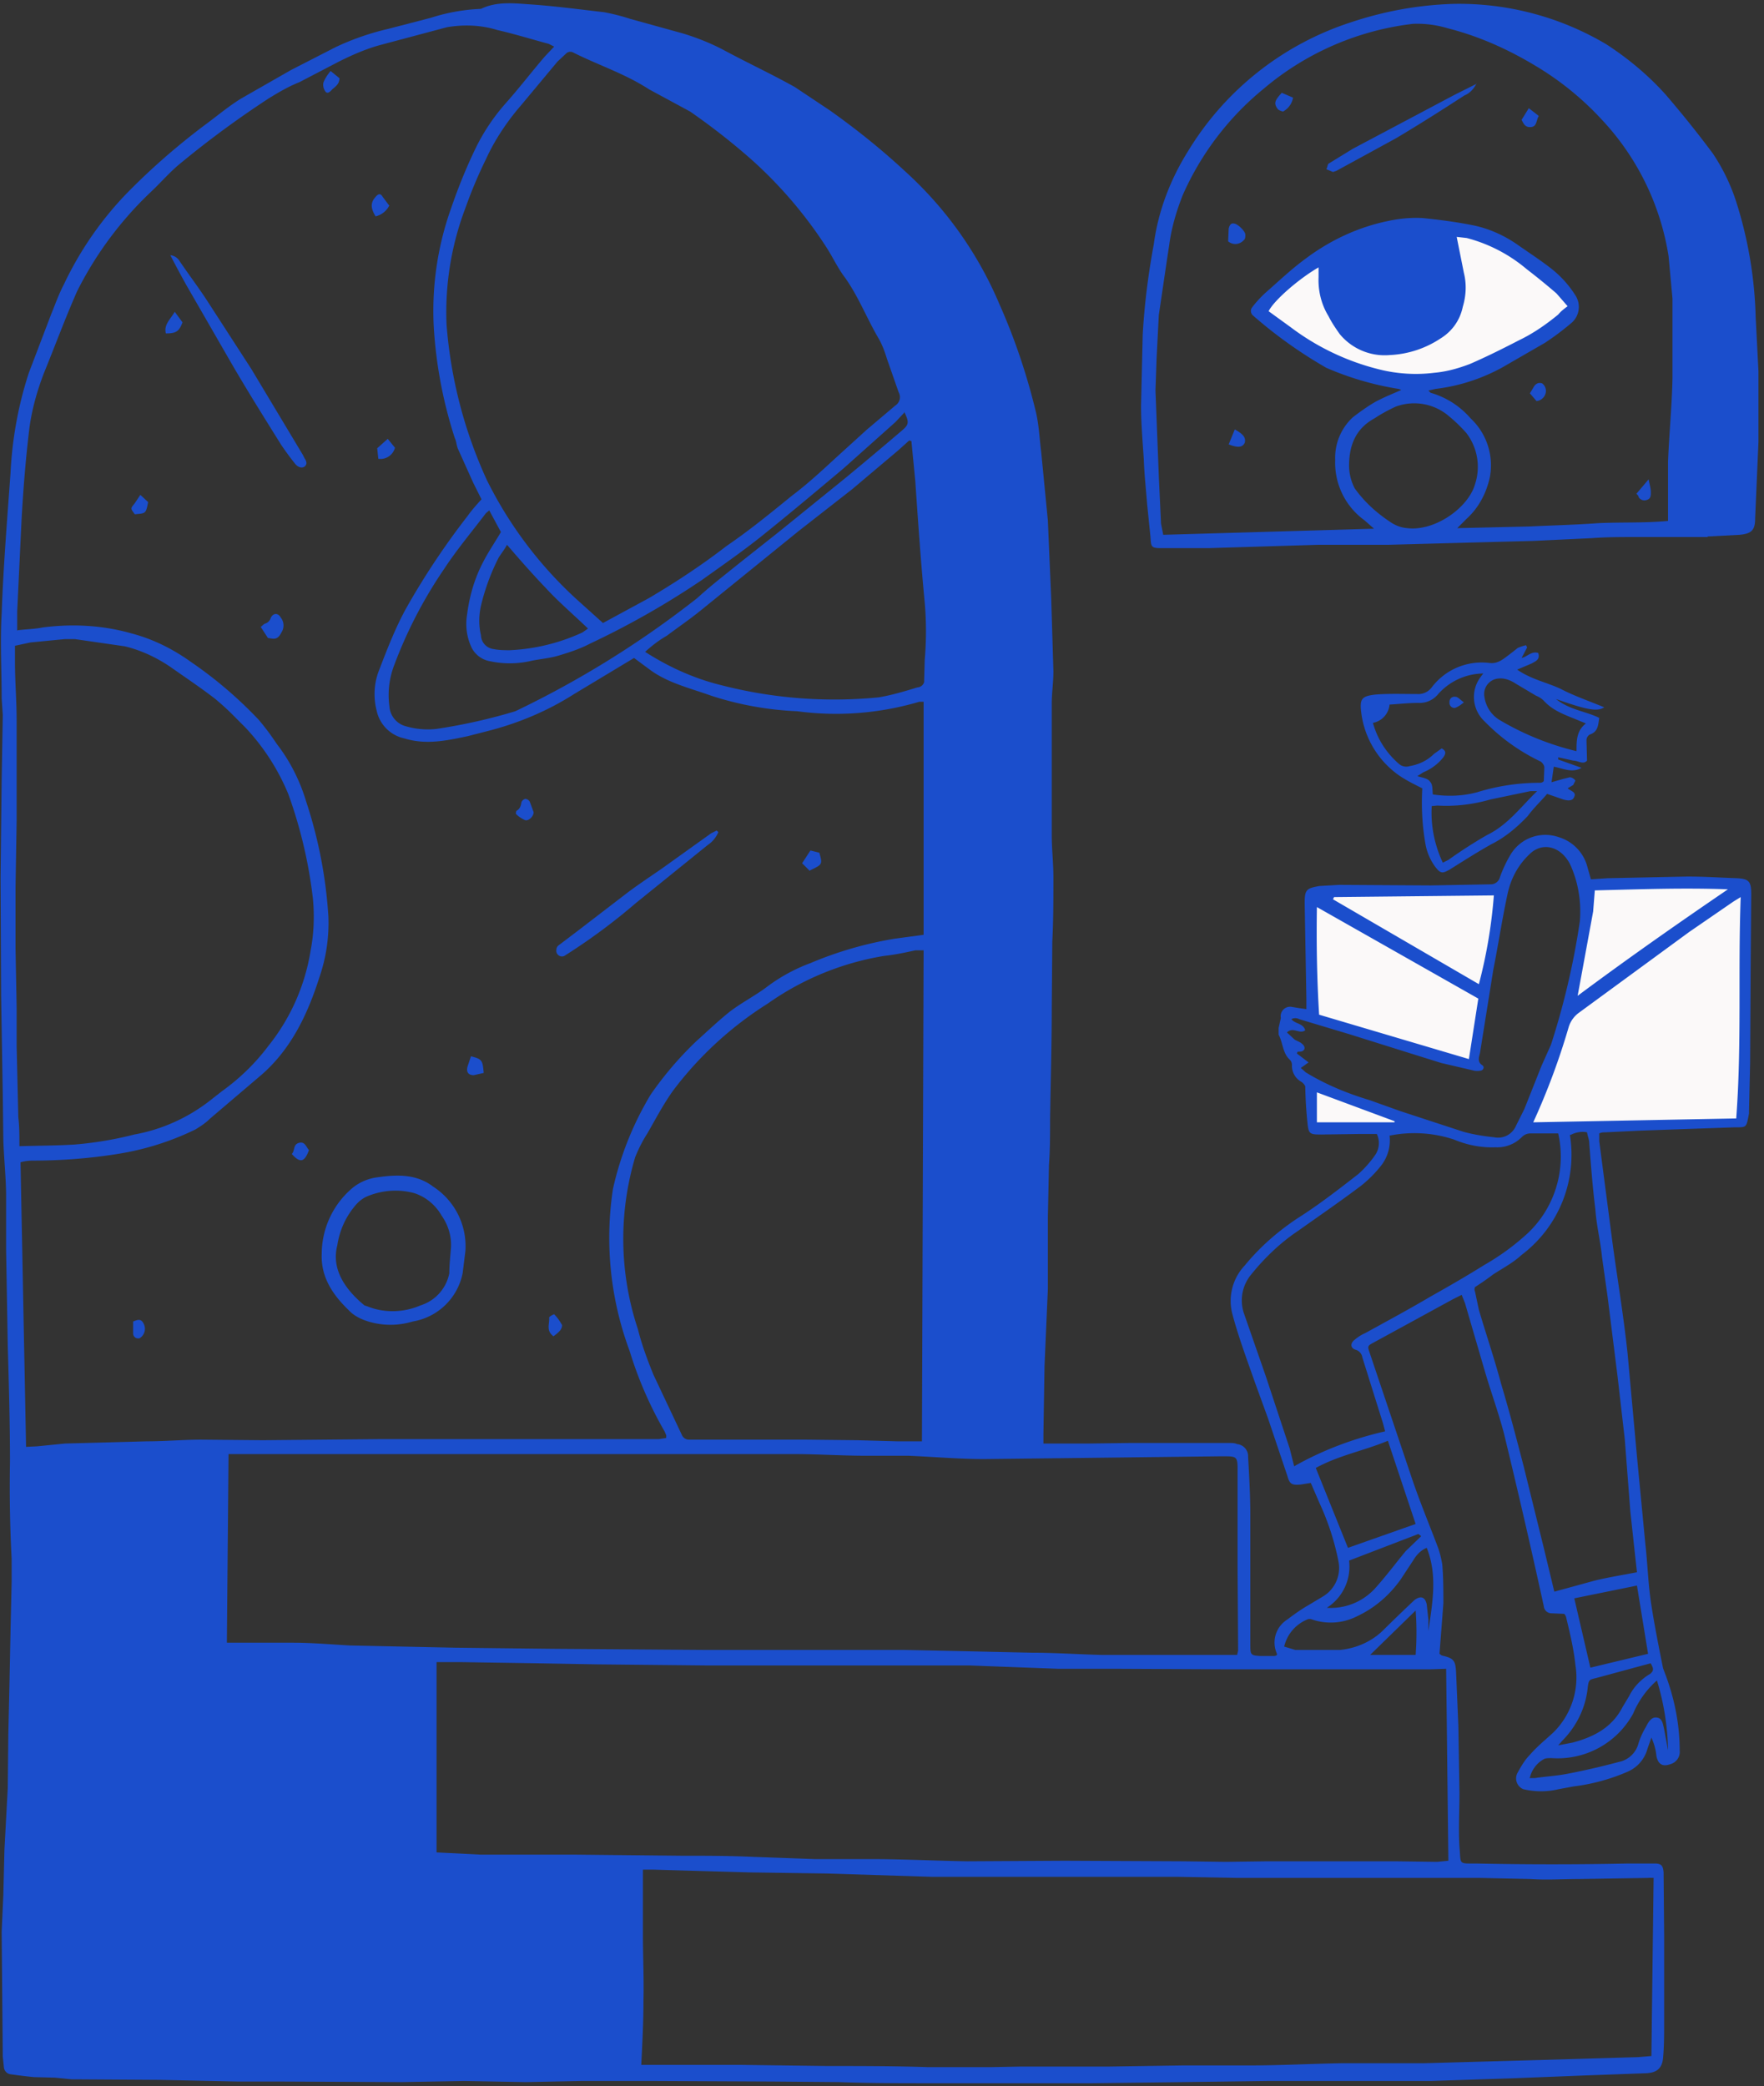 <svg width="318" height="376" viewBox="0 0 318 376" fill="none" xmlns="http://www.w3.org/2000/svg"><rect x="0" y="0" width="318" height="376" fill="#333333" stroke="none"/><g clip-path="url(#clip0)"><path d="M314.7 160.2v17l-.9 25-39 .9 3.6-8.8 4.6-12.7 31.7-21.4z" fill="#FBF9F9"/><path d="M313.2 159.2l-27 .4v5.1l-2.8 15.5 1 1.4 28.8-22.4zM270.6 160.2l-4.7 31.2-29.5-8.4.3-21.4 3.9-1.4h30zM256.8 203h-20l-.4-7.1 20.4 7.2zM283.2 54.7c-.4-.8-1.7-1.5-2.2-2.3l-1.4-1.8c-1.3-1.5-2.7-1.1-4.3-2.4l-.3-.2-2.1-3c-.2.4-8.7-2.6-8.7-2.6-.9-.4-1.8-.6-2.8-.7l-1.2-.1a31.8 31.8 0 00-8 .6l-6.6 1.4-2 1.3-2.3 1.7c-1.6 1-4 .2-5.8 1.1l-3.3 2.1-1.6 1.3c-.7.5.6 1.6.2 2-1 .8-2 1.7-2.9 2.7l.1.3.8 1.2c.4.6 1 1 1.5 1.5 1.2.9 2.6 1.6 4 2.2.9.3.8 1.7 1.8 2.1 1.6.6 2.7 2.2 4.3 2.8 1.6.6 2.9.2 4.2 1 .8.5 2.4 0 2 .7l-.3.3a31.7 31.7 0 007 1.2l7 .7c2.2-.7 4.4-1 6.4-1.8l3-1.7a19 19 0 013.4-1.7h.3l1-1c1.8-1.5 3.9-2.5 5.7-3.9.7-.4 1.2-1 1.7-1.6l.4-.6a1.5 1.5 0 011-.7l.1-.2c-.5-.2.1-1.5 0-1.9z" fill="#FBF9F9"/><path d="M188.2 260.2h8l7.4-.1H221.7c.4 0 .9 0 1.3.2a2.2 2.2 0 012 2.3c.2 3.5.4 7 .4 10.6v23.1c0 2 0 2.1 1.9 2.2h2.2c.2 0 .5 0 .7-.2v-.2a4.9 4.9 0 011.9-6.2c1.3-1 2.6-1.9 4-2.7l2.5-1.5a6 6 0 002.7-6.2 46 46 0 00-3.4-10.5l-1.6-3.7-1.9.3c-1.4.1-1.9 0-2.3-1.5l-3.5-10.4-2.4-6.6c-1.4-4-2.9-8-4-12.1a9.3 9.3 0 012.2-8.9c2.7-3.3 5.9-6.1 9.5-8.5 3.8-2.4 7.4-5.2 11-8 1.1-1 2.1-2.1 3-3.4a3.8 3.8 0 00.3-3.8h-3l-7 .1c-2.1 0-2.3-.1-2.5-2.1a76.7 76.7 0 01-.4-6.6 2 2 0 00-.7-.8 3.3 3.3 0 01-1.7-3c0-.4-.1-.7-.4-1-1.3-1.2-1.2-3-2-4.5v-1.2l.4-1.8a1.7 1.7 0 012-2l1.2.2 1.4.2v-2l-.3-16.9v-.3c0-2.3.3-2.6 2.7-3l3.5-.2 16.5.1 10.8-.2a1.7 1.7 0 001.7-1.3c.5-1.4 1.2-2.9 2-4.2a7.3 7.3 0 018.6-3 7.6 7.6 0 015.2 5.5l.6 2.1 3-.2 14.4-.3c3 0 6 .2 8.9.3 2.2.1 2.6.6 2.6 2.9l-.1 12.6-.1 17.7-.2 8.7v.5c-.5 2.6-.4 2.5-2.6 2.5l-17 .6-6.2.3c-.4 0-.8 0-1.2.2v1.4l2.4 18.4c.9 6.6 2 13.2 2.7 19.8l1.8 19.7 1.4 14.6c.4 3.5.5 7 1 10.5.6 4 1.4 8 2.2 12l.3.8c1.7 4.4 2.7 9.2 2.7 14a2.3 2.3 0 01-1.7 2.5c-1.4.5-2.2 0-2.5-1.5-.1-1.1-.4-2.2-.9-3.3l-.7 2a6.3 6.3 0 01-3.7 4.2c-3 1.3-6.3 2.2-9.6 2.6l-2.7.5a13.7 13.7 0 01-6.4 0 2.1 2.1 0 01-1-3c.6-1.1 1.3-2.3 2.2-3.2 1.3-1.5 2.8-2.7 4.2-4a13.9 13.9 0 004-12.2c-.3-2.9-1-5.8-1.7-8.7a2 2 0 00-.3-.5l-2.3-.1a1.4 1.4 0 01-1.4-1.3 1371.5 1371.5 0 00-7.2-31.2c-1-3.8-2.4-7.6-3.5-11.4l-3.5-12-.6-1.5-1.6.8-14.1 7.7c-1.3.7-1.3.7-.9 1.9l7.5 22.3c1.4 4.2 3.1 8.3 4.7 12.5.4 1 .7 2.2.9 3.4.2 2.3.2 4.7.2 7l-.7 9.1.4.3c2.2.5 2.5.9 2.6 3.2l.4 9.5.2 12.1c0 3.2-.2 6.5 0 9.7.3 3.2-.3 3 3 3a657.5 657.5 0 0027.4 0h4.8c1.2 0 1.5.4 1.6 1.6l.1 11.4v15.7c0 2.2 0 4.3-.2 6.4-.2 1.9-1.2 2.6-3 2.7l-11 .4-12.7.5-15.2.5h-29.5l-15 .2-16.5.2h-29.2c-5.5 0-11 0-16.5-.2l-11.7-.1-21-.1h-13.8l-9.9.2-11.1-.2-11.3.2-21.4-.1h-8l-14.1-.3-16-.1-3-.3-3.8-.1a96 96 0 01-4.1-.5 1.4 1.4 0 01-1.3-1.3l-.2-1.9-.2-22.5.3-6.6.2-8.2.6-11.1.1-9.7.2-8.8.2-10 .2-8.7V281a244 244 0 01-.3-17.5c0-6.9-.2-13.9-.4-20.9l-.3-17.3v-9.7c0-3.2-.4-6.8-.5-10.2l-.1-8-.3-17.9-.1-21.3.2-17.7.2-11.6-.2-3c0-5.1-.3-10.2 0-15.3.3-8.5 1-17 1.6-25.4.3-6.1 1.4-12.2 3.3-18l4-10.5c.7-1.7 1.4-3.7 2.3-5.4a61.5 61.5 0 0111.3-16.4c4.3-4.4 9-8.5 13.9-12.2 2.2-1.6 4.3-3.4 6.7-4.9l9.1-5.2 8-4.1A47 47 0 0170 5.2l7.7-2a33.7 33.7 0 019-1.6c2.9-1.4 6-1 9-.8 4.4.3 8.8.9 13.2 1.4 1.6.3 3.2.7 4.7 1.2L123 6c2.7.8 5.4 1.9 7.8 3.2 4.1 2.2 8.4 4.2 12.5 6.5l6.3 4.2c4.8 3.4 9.4 7.1 13.7 11.1a68 68 0 0116.9 23.9c2.8 6.3 5 12.9 6.6 19.6.5 2.3.6 4.6.9 7l1.2 12.3.6 14 .4 13.2c0 2-.3 3.9-.3 5.8v23.7c0 2.6.3 5.1.3 7.6 0 3.9 0 7.8-.2 11.6l-.1 12.1c0 6.7-.2 13.3-.3 20 0 2.7 0 5.5-.2 8.2l-.2 9.4v13l-.6 13.8-.2 12.3v1.7zM3.2 113.6c1.7-.2 3-.2 4.5-.5 5.4-.7 10.9-.4 16.1 1.1 3.8 1 7.4 2.8 10.6 5.1 4.4 3 8.5 6.5 12.2 10.4 1.2 1.4 2.3 2.9 3.3 4.4 2.4 3.1 4.2 6.7 5.3 10.4a82.3 82.3 0 014 20.7 30 30 0 01-1.6 10.9c-2.1 6.6-5 12.8-10.3 17.5l-9.4 8c-.8.8-1.7 1.4-2.7 2a49.7 49.7 0 01-14 4.4c-5 .8-10.1 1.2-15.3 1.2-.7 0-1.5.1-2.2.3l1 51.3 2-.1 5-.5 14.8-.4c3.3 0 6.5-.3 9.8-.3l11.1.1 21.6-.2h49.8l1.3-.2v-.5l-.3-.7a69.5 69.5 0 01-6.3-14.5 58.5 58.5 0 01-3-29.2 56.9 56.9 0 016.8-17 62.2 62.2 0 018.2-9.6c2-1.8 4-3.7 6-5.3 2.2-1.7 4.8-3 7-4.7 2.3-1.7 4.9-3.1 7.6-4.1a67 67 0 0115.2-4.4l5.2-.7v-42h-.8a52.8 52.8 0 01-22 1.7 57.7 57.7 0 01-15.5-2.8c-3.9-1.4-7.9-2.3-11.2-4.8l-2.7-2-10.8 6.5c-4.7 3-9.9 5.2-15.3 6.6l-3.9 1c-3.8.8-7.5 1.6-11.4.4a6.5 6.5 0 01-5-5c-.6-2.3-.5-4.9.4-7.2 1.5-3.9 3-7.8 5-11.4a136 136 0 0111-16.5c.7-1 1.6-2 2.5-3l-1.5-3-2.7-6c-.3-.6-.3-1.4-.6-2a80.3 80.3 0 01-3.8-20 55 55 0 013.1-21.4c1.3-3.8 2.8-7.5 4.5-11a36 36 0 015.2-7.8c2.5-2.8 4.8-5.8 7.2-8.6l1.7-1.8-1-.5c-3-.8-6.2-1.8-9.3-2.5-2.9-.9-6-1-9-.5l-12 3.2c-2.6.7-5.1 1.8-7.5 3L54 14.8c-2 .8-3.7 1.8-5.5 2.9a177.5 177.5 0 00-15.8 11.6c-2 1.6-3.6 3.5-5.4 5.2a64.5 64.5 0 00-13.4 18c-2.2 5-4 9.9-6 14.8-1.3 3.4-2.3 7-2.7 10.7-.6 5.1-1 10.2-1.3 15.4l-.8 16.8v3.5zM223 298.4l.2-.9-.1-15v-10.8-7c0-2-.2-2.2-2.2-2.2h-1l-25.1.3-17.4.2c-4.5 0-9-.4-13.6-.6h-7.6c-4.4 0-8.7-.3-13.1-.3H41.2l-.3 34h12c3.2 0 6.7.3 10.2.5l19 .4 17.5.2 13.8.1 13.5.1h35.9l9.7.2 13.5.3c4.2 0 8.4.3 12.6.4H223zM78.7 333.9l8 .4h17l19.2.2c4.3 0 8.5 0 12.8.2l11.2.4h10c5.7 0 11.6.3 17.4.4l17.6-.1 21.5.1 7.6.1 7.4-.1h23.2l7.5.1 2-.2-.4-34.6-3 .1h-35.9l-21-.1h-10.1l-16-.6h-47.3l-19.9-.2-11.2-.2-13.1-.2h-4.5v34.3zm37.2 3.2v11.7c0 3.8.2 7.8.1 11.7 0 4-.2 7.7-.4 11.7h18.2l15.3.2c6 0 12 0 18.1.2h11.6l5.2-.1h15.9l13.2-.2H225c5.6 0 11.2-.3 16.9-.4h14.8l21.6-.6 17-.5 2.4-.2.4-32.1a8 8 0 00-1.1 0l-12.3.2c-3 0-5.9.2-8.8 0l-9-.2H223.2l-11-.2H168l-19-.6-14-.2-17.4-.5h-1.7zm-7.2-224.8l8.3-4.5c4.9-2.9 9.6-6 14-9.4 4.1-2.8 7.9-5.9 11.7-9 2.8-2.1 5.4-4.5 8-6.9l5.5-5 5.2-4.4a1.8 1.8 0 00.6-2.4l-2.1-6c-.4-1.3-.8-2.4-1.4-3.5-2.2-3.7-3.7-7.7-6.2-11.2-1.3-1.7-2.3-3.9-3.5-5.7a78 78 0 00-13.4-15.6 120.9 120.9 0 00-11-8.6l-7.4-4c-4.3-2.8-9-4.3-13.6-6.6a1.1 1.1 0 00-1.4.2l-1.5 1.4-6.5 7.8c-2.6 3-4.8 6.3-6.4 9.8a82.1 82.1 0 00-3.7 8.8 52.9 52.9 0 00-3.4 21 82.2 82.2 0 007.3 28.1 73 73 0 0016.9 22.1l4 3.6zM3.5 206.6c3.6-.1 6.8-.1 10-.3 3.6-.3 7.2-.9 10.7-1.8 5-.9 9.6-3 13.5-6l2.3-1.8c3.2-2.3 6-5 8.4-8.2 4-5 6.6-10.9 7.6-17.2.6-3.1.7-6.3.4-9.4a83.8 83.8 0 00-4.4-18.7 39.4 39.4 0 00-7.8-12.1l-1.7-1.7a45.4 45.4 0 00-3.8-3.5c-2.6-2-5.3-3.8-8-5.7-2.5-1.7-5.3-3-8.2-3.7l-9-1.3h-1.8l-6.2.6-2.8.6v3c0 3.4.3 6.9.3 10.5v18L2.8 160v11l.2 10.6v7l.3 12.8c.2 1.6.2 3.2.2 5zm163-35.3H165c-1.8.4-3.7.8-5.6 1a50.5 50.5 0 00-21 8.6 64.2 64.2 0 00-17 15.6c-1.8 2.5-3.2 5.2-4.7 7.8-.9 1.4-1.6 2.8-2.2 4.3a51.6 51.6 0 00.5 31c.7 2.8 1.7 5.5 2.8 8.2l5.1 10.8a1.4 1.4 0 001.3.9h21.3l9 .1 7.3.2h4.4l.3-88.5zm84 33.4a7.4 7.4 0 01-1.6 5.5 22 22 0 01-3.5 3.5c-3.7 2.8-7.5 5.4-11.3 8.1-3.3 2.2-6.2 5-8.6 8a7.3 7.3 0 00-1.3 6.8l4 11.5 4.3 13 .8 3.2c5.1-2.9 10.7-5 16.4-6.3l-.4-1.5-3.7-11.8a1.7 1.7 0 00-1.2-1.4c-1-.3-1-1.2-.2-1.8.6-.5 1.2-.9 1.9-1.2 4-2.2 7.9-4.3 11.8-6.6 3.2-1.8 6.5-3.7 9.7-5.7 2.8-1.6 5.4-3.5 7.8-5.7a19 19 0 005.5-18h-5c-.7 0-1.2.3-1.6.7a6.2 6.2 0 01-4.7 1.8c-2.6.1-5.1-.4-7.5-1.4a22.7 22.7 0 00-11.6-.7zM164.3 79.5l-.4-.1-2 1.8-8.3 7-9.6 7.5-9.5 7.7-7.4 6c-2.4 2-4.5 3.4-6.9 5.2-1.4.8-2.7 1.8-3.9 2.9 4.2 2.7 8.8 4.8 13.7 6a81.7 81.7 0 0028.4 2.2c2.4-.4 4.7-1.1 7-1.8a1.3 1.3 0 001.2-1v-.4l.1-3.5c.3-3.5.3-7 0-10.4-.7-7.3-1.2-14.6-1.7-21.9l-.7-7.2zm118.7 125a22.6 22.6 0 01-8.7 21.7c-1.5 1.4-3.4 2.4-5.1 3.5a52 52 0 01-3.3 2.3 1 1 0 000 .8l.7 3.3c1.3 4.4 2.8 8.8 4 13.3 1.5 5 2.8 10 4.1 15l3.6 14.6 1.9 7.9 7.3-2c2.5-.6 5-1 7.6-1.5l-.4-3.6-.8-7.4-1-13-1.3-11.3-1.8-14.4-1-7.1c-.3-3-1-5.7-1.2-8.6-.5-4-.8-8-1.1-11.9 0-.7-.3-1.3-.4-2-1-.2-2.1 0-3 .5zm-48.5-12l.9.8c3.6 2.2 7.5 3.8 11.5 5l5.6 2 11.3 3.7c1.8.5 3.7.8 5.6 1a3.5 3.5 0 003.9-2.1l1.5-3 3.1-7.8 1.7-3.8a138 138 0 005.2-22.2c.3-3.6-.3-7.2-1.8-10.4-1.7-3.2-5-4-7.3-1.7-2 1.9-3.3 4.3-3.9 7-1 4.6-1.7 9.3-2.6 13.8l-2.4 15c-.2.8-.5 1.6.4 2.2.5.3.2 1-.4 1a3 3 0 01-1 0l-6-1.4-6.4-2-10.2-3.2-9-2.7a1.5 1.5 0 00-1.4 0c.7.9 2.1.7 2.5 2-1 .8-2.2-.7-3.3.4l1.4 1.3 1 .5c.3.2 1 .7.7 1.3-.4.5-.8.3-1.2.4l-.1.3 2.1 1.6-1.4 1zm78.5 9c1-13.4.3-26.5.8-39.8l-1.3.8-8 5.5-19.8 14.5a5 5 0 00-1.9 2.6 126.6 126.6 0 01-6.4 17.2l36.6-.7zM163 74.4l-1.6 1.7-9.3 8.3c-5 4.2-10 8.4-15 12.4-3.4 2.7-7 5.2-10.5 7.7a149.7 149.7 0 01-20.2 11.5c-1.9 1-3.8 1.6-5.8 2.2-1.7.5-3.5.6-5.2 1a17 17 0 01-7 0 4.6 4.6 0 01-3.4-2.5 10 10 0 01-.8-5.9c.4-3.2 1.3-6.4 2.8-9.3 1-2 2.2-3.7 3.3-5.6L88.2 92l-.6.5c-2.5 3.3-5.2 6.5-7.5 10a81 81 0 00-9 17.3 15 15 0 00-.9 7.5 4 4 0 002.6 3.5c1.9.6 3.8.8 5.8.6a100.2 100.2 0 0014.3-3.2 176 176 0 0032.8-20.4c2.4-2.2 5-4.2 7.6-6.3l7.2-5.7 12.1-9.8a813 813 0 0010-8.4c1.3-1.1 1.3-1.5.4-3.4zM266.5 180l-29.1-16.5c-.1 6.5 0 12.9.4 19.4l27 8 1.7-10.9zm-26-18.3l-.2.4 26.3 15.3a89.5 89.5 0 002.7-16l-28.8.3zm47-1.2l-.3 3.8-2.5 13.6-.3 1.6c9-6.7 18-13 27.1-19.2-8-.3-16 0-24.2.2h.1zM243 279l12.2-4.3-5-15c-4.3 1.8-8.8 2.6-13 4.9l5.8 14.4zM91.5 98c-.5 1-1.1 1.7-1.6 2.5a39 39 0 00-3.2 8.7c-.4 1.8-.4 3.6 0 5.3A2.6 2.6 0 0089 117c1 .2 2 .2 2.9.2 4.5-.2 9-1.3 13.1-3.2l1-.7c-2.6-2.5-5.3-4.8-7.6-7.3-2.3-2.4-4.6-5-7-7.8zm165.7 181c-1 .4-1.8 1.2-2.4 2.2l-2.3 3.5c-2 2.8-4.6 5.1-7.8 6.6a10.4 10.4 0 01-8.2.6c-.3-.1-.6-.1-.8 0a7 7 0 00-4.2 4.9l2 .6h8.1c3-.3 5.9-1.6 8-3.8a333.1 333.1 0 015.4-5.2c1.1-.8 1.9-.6 2.2.8l.3 2.8v2c.7-5 1.7-10-.3-15zm29.5 21.6l10.4-2.5-2-12.3-11.3 2.3 2.9 12.5zm-11 19.9h1c2-.3 4-.4 6-.8 3.1-.6 6.1-1.3 9.1-2.1a4.6 4.6 0 003.5-3.1c.3-1.1.8-2.2 1.4-3.2.4-.8 1-1.9 2-1.7 1 .1 1.1 1.3 1.3 2.1l.7 3.8a45.8 45.8 0 00-2-12.6 16.4 16.4 0 00-4.3 6 15.5 15.5 0 01-14.7 8c-.5 0-1.1 0-1.4.2-1.3.7-2.2 2-2.5 3.3zm21.9-20.7l-2.6.7-7 1.9c-1.5.4-1.6.2-1.8 2-.4 3.5-2 6.8-4.6 9.4l-.7.8 2.6-.5c3.8-1 7.1-2.7 9-6.4l1.2-2c.8-1.6 2.1-3 3.8-4 .7-.6.6-1 0-2zm-58.5-10a10.8 10.8 0 008.7-3.4c2-2.2 3.7-4.5 5.6-6.8l2.8-2.7-.5-.4-12.5 4.8a8.8 8.8 0 01-4 8.5zm-1.7-87.5h14v-.2l-14-5.2v5.4zm17.8 96c.2-2.7.2-5.4 0-8l-8.2 8h8.2z" fill="#1B4ECC"/><path d="M307.8 96.8H295c-2.7 0-5.4 0-8 .2l-10.6.5-11.4.3-14.8.4h-12.6l-19.6.6h-8.8c-1.7 0-1.7-.3-1.8-2l-.6-5.9c-.2-2.6-.5-5.2-.6-8-.2-3.2-.5-6.5-.5-9.8l.3-12.8c.3-5.4 1-10.9 2-16.3.8-6 3-11.7 6.2-16.8A53.7 53.7 0 01243.6 4c6-2 12.1-3.1 18.4-3.3a52 52 0 0127.6 7.3c4 2.6 7.7 5.7 10.8 9.2 3 3.5 5.8 7 8.4 10.5 1.8 2.7 3.2 5.6 4.2 8.7a74.7 74.7 0 013.5 20.8l.5 9.7v12.8l-.6 13.8c0 2.1-.7 2.7-2.8 2.9l-5.7.3zm-55.2-26.5a2 2 0 00-.5-.2 54 54 0 01-13-3.8 82 82 0 01-13.3-9.5 1.1 1.1 0 01-.2-1.2l.2-.3a21 21 0 012.3-2.5c2.4-2.1 4.7-4.3 7.3-6.2 4.4-3.3 9.5-5.7 15-6.8 1.9-.4 3.9-.6 6-.5 3 .3 6.1.7 9.1 1.3 3 .6 5.8 1.9 8.2 3.6 2 1.4 4 2.7 5.8 4.1a19 19 0 014.6 5.1 3.8 3.8 0 01-.8 4.8 48.6 48.6 0 01-4.8 3.6l-7.8 4.5c-3.7 2-7.7 3.3-11.9 3.8l-1.3.3.4.4c2.8.8 5.3 2.4 7.2 4.6a11.6 11.6 0 013.5 10.5c-.6 2.9-2 5.6-4.2 7.6l-1.7 1.7 13-.3c4.1-.2 8.3-.3 12.4-.6 4.2-.2 8.4 0 12.6-.4V93v-9.8c.2-5 .7-10 .8-15V53.8l-.7-7.6a46.5 46.5 0 00-12.1-24.7 53.5 53.5 0 00-12-9.7c-5-3-10.2-5.3-15.7-6.7-2-.6-4.2-.9-6.3-.8A50.8 50.8 0 00227.8 16a51.7 51.7 0 00-14.6 19.2c-1.1 2.8-2 5.8-2.4 8.8l-.5 3.3-1.4 9.5-.4 7.8-.2 5.8.6 15.4.4 8.6.4 2 38-1.1-1.7-1.5a12.8 12.8 0 01-5.3-10.9 9.9 9.9 0 013.2-7.7c1.3-1 2.7-2 4.1-2.8 1.5-.8 3-1.4 4.6-2.1zm10-27.6l1.3 6.5c.5 2 .4 4.1-.2 6.1-.5 2.4-1.9 4.4-4 5.7a18 18 0 01-9.2 3 10.5 10.5 0 01-9-3.8c-.7-1-1.4-2-2-3.2-1.3-2.1-1.9-4.6-1.8-7v-1.8c-3.5 2-8.1 6-9 7.9l4 2.9a44 44 0 0016 7.6c3.2.8 6.6 1 9.8.6 2.3-.2 4.4-.8 6.5-1.6 3-1.3 6-2.8 8.9-4.3 2.5-1.2 4.8-2.8 7-4.6.4-.5 1-1 1.7-1.5l-2-2.3a124 124 0 00-5.4-4.4 27.5 27.5 0 00-10.8-5.6l-1.8-.2zM243.2 84a9 9 0 001 4c1.7 2.4 3.9 4.4 6.3 6 1 .7 2 1.1 3.2 1.2 5 .6 11-3.7 12.2-7.9a10 10 0 00-1.6-9.3c-.9-1-1.9-2-3-2.9a9.6 9.6 0 00-9.7-1.8c-1.3.6-2.6 1.3-3.8 2.1-3.5 1.9-4.6 5-4.6 8.6zM280.9 136.9l4.2 1.5c-1.7 1-3.3.1-5-.2l-.4 2.8 2.1-.6 1.2-.3a1.4 1.4 0 011 .6l-.4.8-1 .6c.6.5 1.6.7 1.2 1.5-.3.9-1.3.7-2 .5l-2.9-1c-1 1.2-2.4 2.5-3.5 4-1.9 2-4 3.8-6.6 5.1-2.5 1.4-5 3-7.4 4.5-1.4.8-1.7.8-2.7-.5a9.8 9.8 0 01-1.7-3.9c-.6-3.3-.8-6.8-.6-10.2-1.4-.7-2.8-1.4-4-2.2a16.3 16.3 0 01-7-11.4c-.3-2.5 0-3 2.5-3.3 2.4-.2 5-.1 7.6-.1a3 3 0 002.6-1.2 11.3 11.3 0 0110.4-4.4c1.6.2 2.6-.8 3.7-1.6l1.4-1.1a8 8 0 011.5-.5l.2.4-1 1.9c1-.2 1.8-1.3 3-.9.4 1.2-.5 1.5-1.2 1.9l-2.6 1.1c2.6 1.8 5.4 2.3 7.9 3.5 2.5 1.3 5.2 2.2 7.8 3.3-1.3.8-3 .5-8.7-1.5 2.5 2 5.4 2.2 7.8 3.4-.2 1.3-.2 2.5-1.7 3a1.2 1.2 0 00-.6 1l.1 3.7c-.7.8-1.6 0-2.5 0l-2.7-.6v.4zm-2.6 4l.1-2.5c0-.5-.3-.8-.6-1.1a35.2 35.2 0 01-10.2-7.3 6 6 0 01-1.5-6.5c.3-.8.8-1.5 1.3-2.1a11 11 0 00-8.3 3.9 4.3 4.3 0 01-3.4 1.4c-1.8 0-3.5.2-5.2.3a3.7 3.7 0 01-3 3.3c.8 2.9 2.4 5.4 4.7 7.4a2 2 0 001.9.4c1.7-.3 3.2-1 4.4-2.2l1.4-1c.9.5.7 1 .3 1.6a8.9 8.9 0 01-3.6 2.7l-1.1.7c1 .3 1.9.4 2.3 1 .5.5.4 1.4.5 2.3 2.7.4 5.4.3 8-.4a38 38 0 0111.3-1.7c.3 0 .5-.1.7-.3zm7.6-10.5l-1-.4c-2.3-1-4.8-1.7-6.6-3.7-.4-.4-.9-.7-1.4-.9l-3.7-2.2c-.9-.6-2-1-3-.9a2.8 2.8 0 00-2.6 3.3 5.8 5.8 0 002.6 4.1 50 50 0 0014 5.7c0-1.9 0-3.7 1.7-5zm-25.8 25.1l1-.5a83 83 0 017-4.5c3.7-1.8 6-5 9-7.9h-1.2l-7.2 1.5c-3.1.9-6.4 1.3-9.6 1.1l-1 .1c-.2 3.5.5 7 2 10.2zM83.9 225.5l-.5 4a11 11 0 01-9 8.7 13.7 13.7 0 01-8 0c-1.3-.4-2.6-1-3.6-2.1-2.9-2.8-5-6-4.8-10.2a15.6 15.6 0 015.7-11.9c1.3-1 2.8-1.6 4.4-1.8 3.5-.5 7-.6 10 1.7a12.8 12.8 0 015.8 11.6zm-2.6-.7c.1-2-.5-4-1.7-5.7a8.9 8.9 0 00-4.8-4c-2.8-.8-5.8-.6-8.5.5-1 .4-1.8 1.1-2.5 2-1.6 2-2.6 4.3-3 6.9-1.2 4.7 2 8.4 4.9 10.8l.6.2c3 1.2 6.5 1.1 9.5-.2a7.6 7.6 0 005.2-5.8c0-1.6.2-3.2.3-4.7zM30.7 46a2.2 2.2 0 011.7 1.1c1.7 2.5 3.6 5 5.2 7.5l7.7 11.9L54.6 82l.3.6c.4.6.5 1.1 0 1.5-.6.4-1.3 0-1.7-.5a56 56 0 01-2.5-3.4c-3-4.8-6-9.6-8.8-14.4l-8.3-14.4a196.6 196.6 0 01-3-5.6zM129.5 150c-.4.9-1 1.7-1.9 2.3l-13 10.5a108.5 108.5 0 01-12.7 9.4 1 1 0 01-1.4-.2 1 1 0 01-.2-.8 1 1 0 01.4-.8l3.3-2.5 8.6-6.6c2.2-1.7 4.5-3.2 6.8-4.8l8.8-6.3 1-.5.3.3zM48.3 115l-1.3-2c.3-.2.5-.5.8-.6a1.5 1.5 0 001-1c.4-.9 1.3-1 1.8-.1a2.3 2.3 0 01.3 2.4c-.4.7-.7 1.6-1.9 1.4l-.7-.1zM70.2 37a3.7 3.7 0 01-2.5 2c-.7-1.2-1.1-2.3 0-3.5.5-.6.9-.7 1.3 0l1.2 1.6zM96.2 146.4c0 .8-1 1.7-1.6 1.4a5 5 0 01-1.6-1.1s0-.6.2-.6c.6-.4.7-.9.8-1.5a1 1 0 01.7-.6 1 1 0 01.8.5l.7 1.9zM146 157l-1.4-1.4 1.5-2.3 1.6.4c.6 2.1.6 2.1-1.7 3.2zM87.2 193.4l-1.8.4c-1 0-1.4-.6-1.1-1.6l.6-1.8c2 .5 2.1.7 2.3 3zM68.2 82.7l-.2-1.9 1.9-1.7 1.3 1.6a2.7 2.7 0 01-3 2zM59.6 12.8l1.6 1.3c0 1-.7 1.5-1.3 2-.6.7-1 .8-1.3.3a2 2 0 01-.3-1.5c.3-.8.8-1.5 1.3-2.1zM99.7 240.8c-1.3-1-.6-2.2-.7-3.3 0-.2.8-.6.9-.6.6.6 1 1.2 1.4 1.9.1.2-.1.8-.4 1.1a6 6 0 01-1.2 1zM31.5 56.2l1.4 1.9c-.6 1.6-1.1 2-3 2-.4-1.6.8-2.5 1.6-3.9zM55.7 207.3c-.8 2.2-1.6 2.4-3.1.7.6-.6.2-1.7 1.3-2 1.1-.3 1.3.8 1.8 1.3zM26.7 90.5c-.4 2.2-.5 2-2.4 2.2-.8-1.1-.8-1 0-2l1-1.5 1.4 1.3zM24 238.2c.8-.3 1.4-.6 1.9.4a2 2 0 01-.7 2.6.9.9 0 01-1.2-.8v-2.2z" fill="#1B4ECC"/><path d="M266.2 15c-.5 1-1.2 1.8-2.2 2.2-4 2.6-8.1 5.2-12.3 7.7l-10.8 5.9-.6.2-1.2-.5c.2-.3.2-.8.4-1l4.4-2.7 18.3-9.7 4-2zM221.4 43.5l.1-2.3c.2-.8.5-1 1-.9.7.1 2 1.4 2 2 0 .4 0 .8-.3 1a2 2 0 01-2.8.2zM231 16.7l2.1.9a3.5 3.5 0 01-1.8 2.5c-.1 0-.8-.2-1-.5-.7-1-.5-1.5.8-2.9zM277 72.3l-1.2-1.4.6-1c.4-.8 1-1 1.6-.8a1.7 1.7 0 01.6 1.9 1.9 1.9 0 01-1.7 1.3zM222.6 77.4c1.6.9 2 1.5 1.8 2.4-.4.8-1.1 1-2.9.3l1.1-2.7zM277.4 20.9c-.5.8-.3 1.9-1.4 2-1 .1-1.3-.5-1.7-1.3l1.3-2.1 1.8 1.4zM295 89l2.2-2.6c.2 1 .4 1.7.4 2.3 0 .6 0 1.2-.7 1.4a1.2 1.2 0 01-1.5-.5c0-.2-.2-.4-.4-.6zM263.9 126.6c-.5.4-1 .8-1.6 1a.9.9 0 01-1-1 1 1 0 01.3-.8 1 1 0 01.8-.2c.4 0 .8.5 1.5 1z" fill="#1B4ECC"/></g><defs><clipPath id="clip0"><path fill="#fff" d="M0 0h317.1v376H0z"/></clipPath></defs></svg>